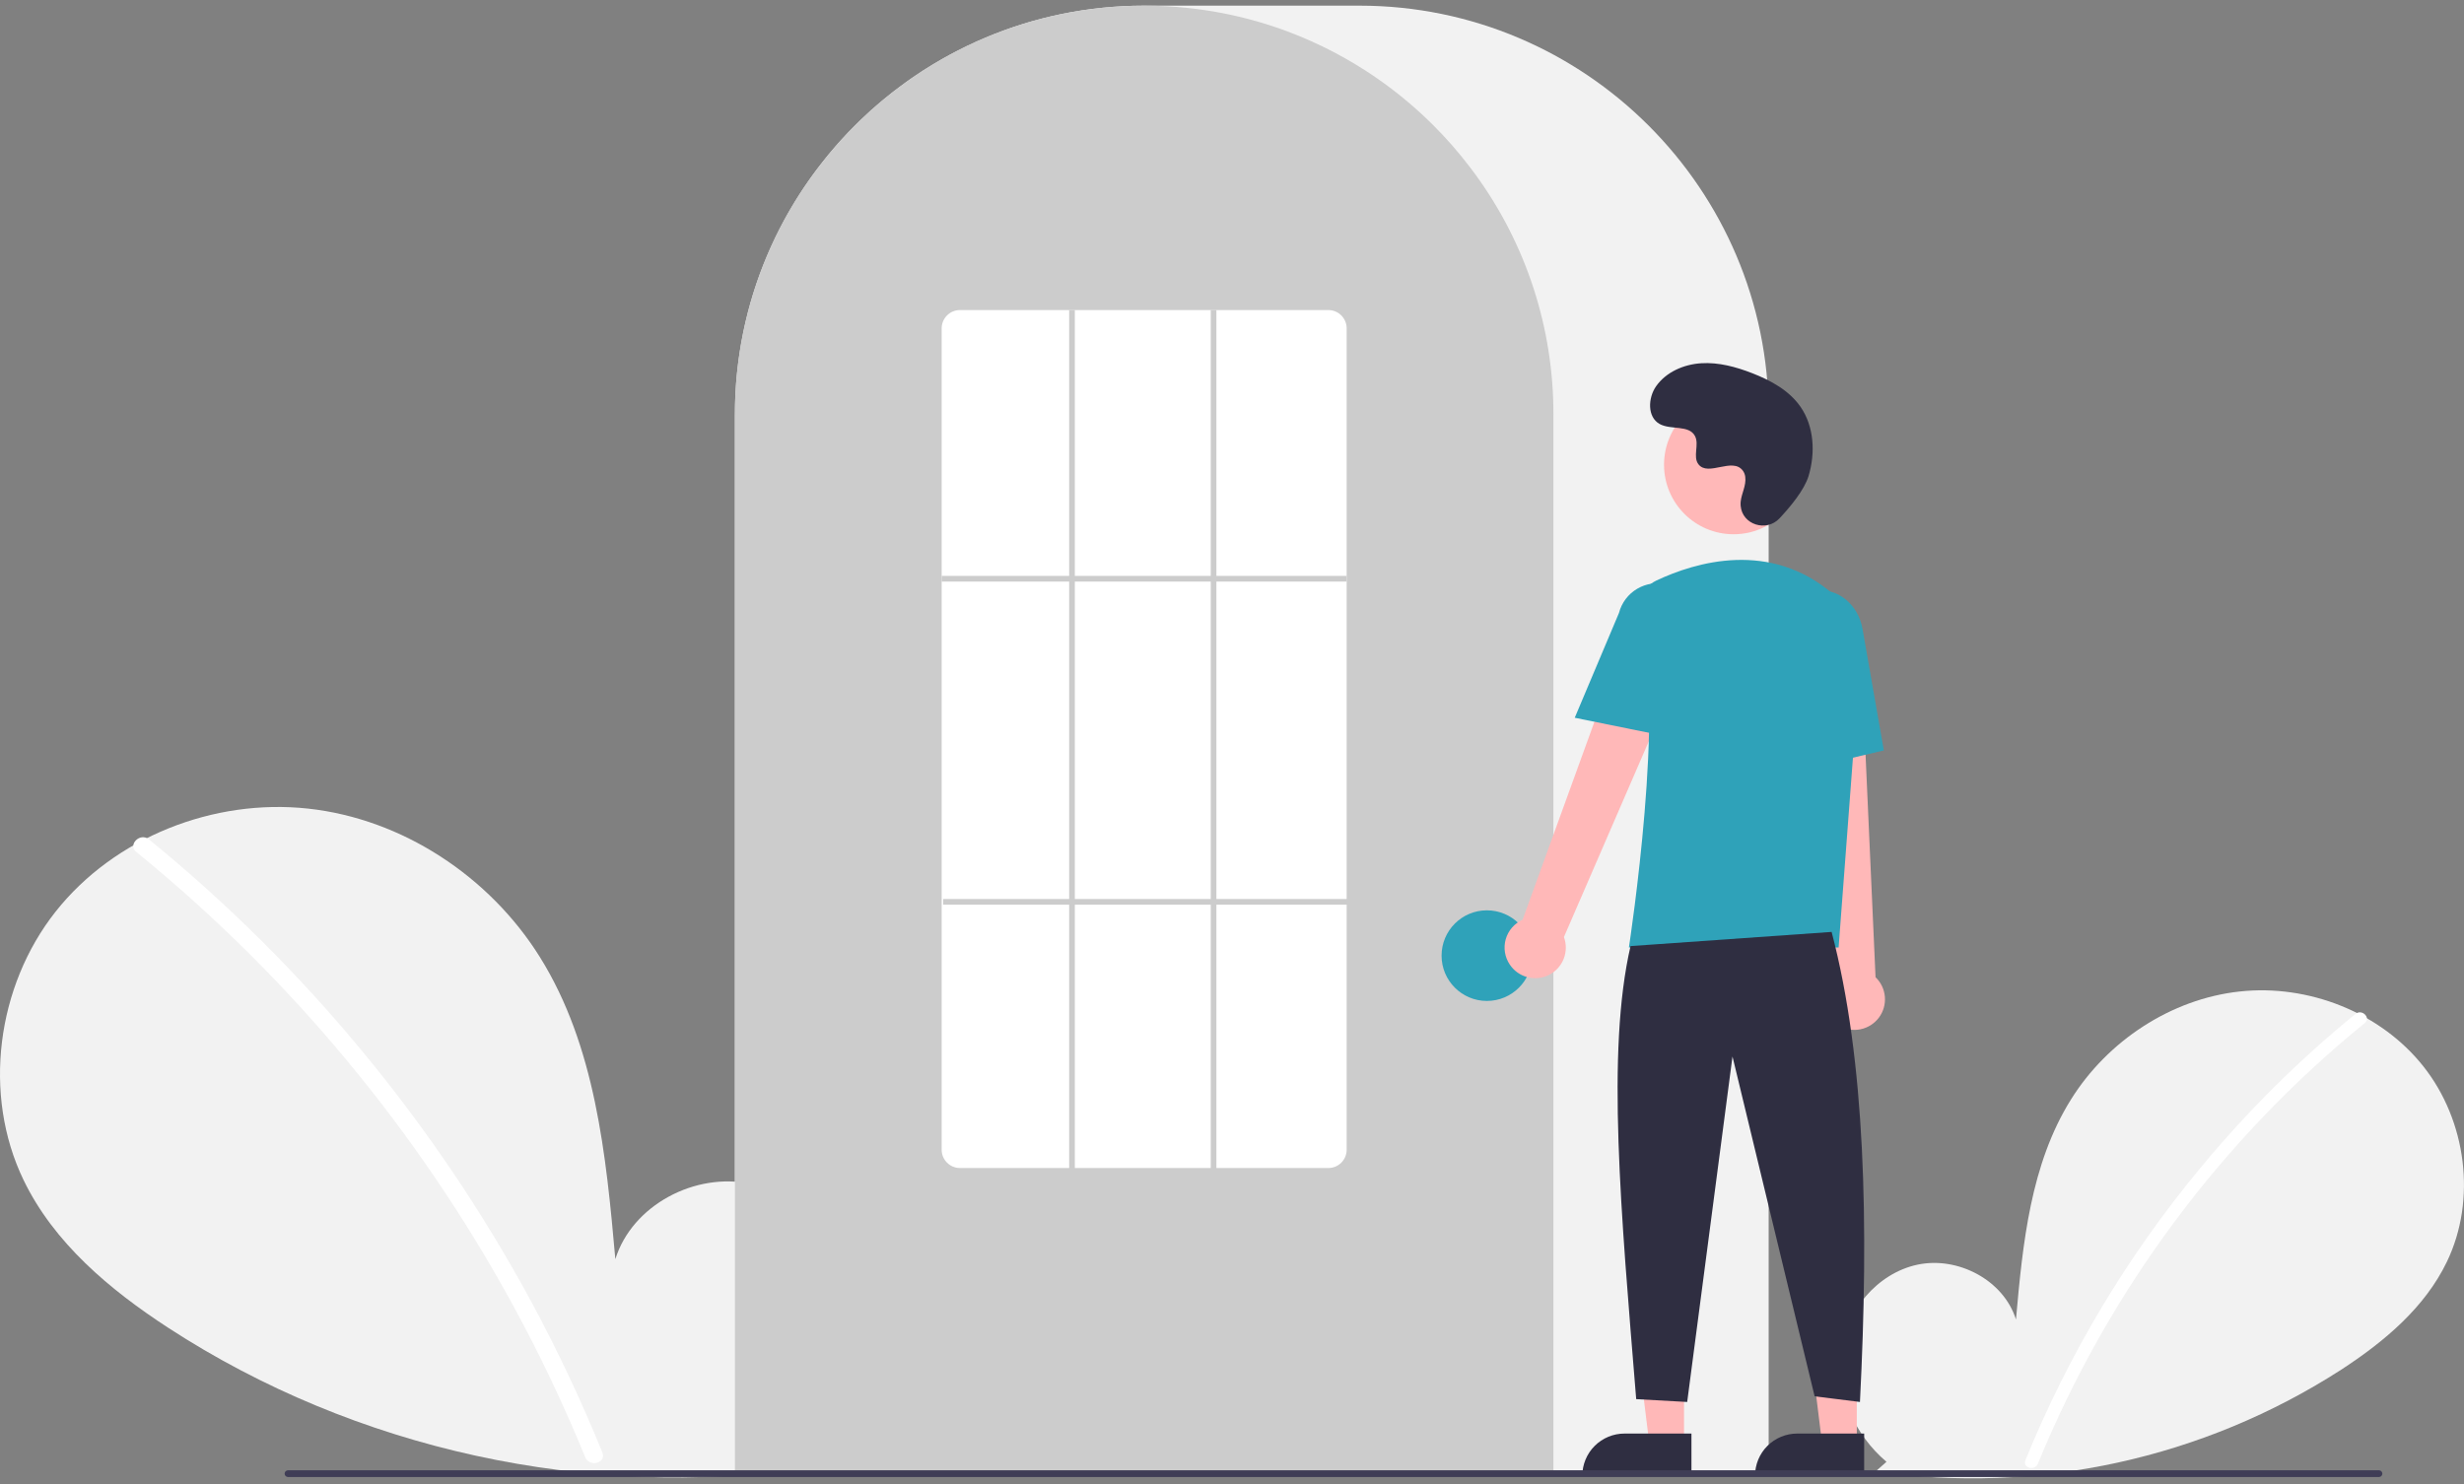 <svg width="327" height="197" viewBox="0 0 327 197" fill="none" xmlns="http://www.w3.org/2000/svg">
    <rect x="0" y="0" width="327" height="197" fill="#808080" stroke="none"/>
    <g clip-path="url(#clip0_23_46801)">
        <path
            d="M250.356 194.038C246.169 190.501 243.626 184.913 244.293 179.472C244.96 174.032 249.091 169.031 254.448 167.876C259.806 166.72 265.914 169.918 267.541 175.152C268.437 165.062 269.469 154.548 274.834 145.955C279.691 138.175 288.105 132.607 297.223 131.611C306.342 130.615 315.942 134.377 321.629 141.574C327.316 148.771 328.708 159.234 324.725 167.497C321.791 173.584 316.386 178.114 310.722 181.799C292.42 193.607 270.47 198.409 248.91 195.321L250.356 194.038Z"
            fill="#F2F2F2" />
        <path
            d="M312.611 134.582C305.087 140.711 298.185 147.565 292.004 155.045C282.33 166.712 274.503 179.793 268.793 193.832C268.375 194.856 270.039 195.302 270.452 194.289C279.793 171.473 294.706 151.363 313.827 135.798C314.685 135.099 313.462 133.889 312.611 134.582Z"
            fill="white" />
        <path
            d="M105.267 193.078C111.017 188.219 114.509 180.544 113.593 173.072C112.678 165.6 107.004 158.73 99.645 157.144C92.286 155.557 83.898 159.949 81.663 167.138C80.432 153.278 79.015 138.838 71.646 127.036C64.974 116.349 53.418 108.702 40.894 107.334C28.37 105.966 15.184 111.133 7.373 121.018C-0.438 130.903 -2.35 145.274 3.12 156.623C7.15 164.984 14.575 171.205 22.354 176.267C47.172 192.416 77.959 199.151 107.252 194.84"
            fill="#F2F2F2" />
        <path
            d="M19.759 111.418C30.093 119.835 39.574 129.249 48.063 139.523C56.554 149.787 64.029 160.851 70.384 172.558C73.936 179.125 77.127 185.882 79.943 192.797C80.517 194.203 78.232 194.816 77.665 193.425C72.678 181.233 66.508 169.56 59.244 158.572C52.015 147.624 43.742 137.403 34.539 128.053C29.334 122.767 23.843 117.771 18.089 113.088C16.91 112.128 18.59 110.465 19.759 111.418Z"
            fill="white" />
        <path
            d="M234.721 195.822H97.531V55.062C97.531 25.114 121.895 0.75 151.843 0.75H180.409C210.357 0.75 234.721 25.114 234.721 55.062V195.822Z"
            fill="#F2F2F2" />
        <path
            d="M206.156 195.821H97.531V55.061C97.501 43.585 101.135 32.4 107.904 23.133C108.153 22.793 108.402 22.457 108.659 22.125C111.932 17.832 115.828 14.05 120.218 10.906C120.466 10.725 120.715 10.548 120.967 10.371C124.64 7.829 128.614 5.751 132.797 4.185C133.045 4.09 133.298 3.996 133.551 3.906C137.334 2.555 141.256 1.631 145.243 1.148C145.491 1.114 145.744 1.088 145.998 1.062C149.884 0.646 153.804 0.646 157.69 1.062C157.943 1.088 158.196 1.114 158.447 1.149C162.433 1.631 166.354 2.556 170.136 3.906C170.389 3.996 170.642 4.09 170.891 4.185C175.022 5.732 178.949 7.778 182.583 10.28C182.835 10.453 183.088 10.63 183.337 10.808C185.797 12.564 188.108 14.521 190.247 16.657C191.961 18.372 193.559 20.199 195.029 22.127C195.285 22.457 195.534 22.793 195.783 23.133C202.552 32.4 206.186 43.585 206.156 55.061V195.821Z"
            fill="#CCCCCC" />
        <path
            d="M197.326 132.864C200.648 132.864 203.34 130.171 203.34 126.85C203.34 123.528 200.648 120.836 197.326 120.836C194.005 120.836 191.312 123.528 191.312 126.85C191.312 130.171 194.005 132.864 197.326 132.864Z"
            fill="#2FA2B9" />
        <path d="M223.488 191.602H218.88L216.688 173.828L223.489 173.829L223.488 191.602Z"
            fill="#FFB8B8" />
        <path
            d="M215.588 190.289H224.474V195.884H209.992C209.992 195.15 210.137 194.422 210.418 193.743C210.699 193.064 211.111 192.448 211.631 191.928C212.151 191.408 212.767 190.996 213.446 190.715C214.125 190.434 214.853 190.289 215.588 190.289Z"
            fill="#2F2E41" />
        <path d="M246.418 191.602H241.81L239.617 173.828L246.418 173.829L246.418 191.602Z"
            fill="#FFB8B8" />
        <path
            d="M238.509 190.289H247.396V195.884H232.914C232.914 195.15 233.059 194.422 233.34 193.743C233.621 193.064 234.033 192.448 234.553 191.928C235.073 191.408 235.689 190.996 236.368 190.715C237.047 190.434 237.775 190.289 238.509 190.289Z"
            fill="#2F2E41" />
        <path
            d="M200.369 128.043C200.037 127.554 199.817 126.999 199.723 126.417C199.629 125.834 199.665 125.237 199.826 124.67C199.988 124.102 200.272 123.577 200.659 123.131C201.045 122.684 201.525 122.329 202.064 122.088L217.728 78.914L225.436 83.121L207.551 124.379C207.895 125.311 207.885 126.338 207.523 127.263C207.161 128.189 206.472 128.95 205.587 129.401C204.702 129.853 203.682 129.964 202.72 129.714C201.758 129.463 200.922 128.869 200.369 128.043Z"
            fill="#FFB8B8" />
        <path
            d="M244.057 136.157C243.545 135.863 243.104 135.461 242.764 134.978C242.424 134.495 242.194 133.944 242.091 133.363C241.987 132.782 242.012 132.185 242.164 131.615C242.316 131.044 242.591 130.514 242.97 130.061L238.117 84.391L246.889 84.791L248.906 129.715C249.624 130.402 250.065 131.328 250.145 132.319C250.226 133.309 249.94 134.295 249.343 135.089C248.745 135.883 247.877 136.43 246.903 136.627C245.929 136.824 244.916 136.657 244.057 136.157Z"
            fill="#FFB8B8" />
        <path
            d="M230.067 70.916C235.166 70.916 239.299 66.783 239.299 61.685C239.299 56.586 235.166 52.453 230.067 52.453C224.969 52.453 220.836 56.586 220.836 61.685C220.836 66.783 224.969 70.916 230.067 70.916Z"
            fill="#FFB8B8" />
        <path
            d="M244.003 125.766H216.172L216.205 125.55C216.255 125.226 221.166 93.061 217.544 82.537C217.181 81.503 217.213 80.371 217.634 79.359C218.055 78.347 218.836 77.527 219.825 77.056C225.002 74.618 234.938 71.617 243.324 78.901C244.558 79.991 245.522 81.353 246.139 82.879C246.756 84.405 247.01 86.054 246.88 87.695L244.003 125.766Z"
            fill="#2FA2B9" />
        <path
            d="M221.514 97.816L208.984 95.274L214.858 81.356C215.209 80.007 216.081 78.854 217.282 78.148C218.483 77.442 219.915 77.241 221.264 77.589C222.612 77.937 223.768 78.806 224.477 80.005C225.186 81.204 225.391 82.636 225.046 83.986L221.514 97.816Z"
            fill="#2FA2B9" />
        <path
            d="M237.56 102.536L236.806 85.268C236.235 82.022 238.093 78.954 240.951 78.452C243.81 77.953 246.601 80.204 247.175 83.474L250.006 99.609L237.56 102.536Z"
            fill="#2FA2B9" />
        <path
            d="M243.077 123.703C247.555 140.759 248.043 162.443 246.835 186.096L240.821 185.345L229.921 140.241L223.908 186.096L217.142 185.72C215.121 160.902 213.153 139.596 216.39 125.582L243.077 123.703Z"
            fill="#2F2E41" />
        <path
            d="M236.15 68.816C234.428 70.65 231.23 69.665 231.006 67.159C230.988 66.965 230.989 66.769 231.009 66.575C231.125 65.464 231.767 64.457 231.613 63.284C231.578 62.993 231.469 62.715 231.297 62.477C229.925 60.639 226.703 63.299 225.408 61.635C224.614 60.615 225.547 59.009 224.938 57.869C224.134 56.364 221.751 57.106 220.257 56.282C218.595 55.365 218.694 52.815 219.788 51.263C221.123 49.371 223.463 48.362 225.773 48.216C228.084 48.071 230.379 48.696 232.536 49.536C234.987 50.491 237.418 51.812 238.926 53.967C240.76 56.588 240.937 60.111 240.019 63.176C239.461 65.04 237.557 67.318 236.15 68.816Z"
            fill="#2F2E41" />
        <path
            d="M315.716 196.059H38.22C38.101 196.059 37.988 196.011 37.904 195.928C37.82 195.844 37.773 195.73 37.773 195.612C37.773 195.493 37.82 195.379 37.904 195.296C37.988 195.212 38.101 195.164 38.22 195.164H315.716C315.835 195.164 315.948 195.212 316.032 195.296C316.116 195.379 316.163 195.493 316.163 195.612C316.163 195.73 316.116 195.844 316.032 195.928C315.948 196.011 315.835 196.059 315.716 196.059Z"
            fill="#3F3D56" />
        <path
            d="M176.274 155.043H127.412C126.768 155.046 126.15 154.794 125.692 154.342C125.234 153.89 124.974 153.275 124.969 152.631V43.568C124.974 42.924 125.234 42.309 125.692 41.857C126.15 41.405 126.768 41.153 127.412 41.156H176.274C176.917 41.153 177.536 41.405 177.994 41.857C178.452 42.309 178.712 42.924 178.717 43.568V152.631C178.712 153.275 178.452 153.89 177.994 154.342C177.536 154.794 176.917 155.046 176.274 155.043Z"
            fill="white" />
        <path d="M178.717 76.445H124.969V77.197H178.717V76.445Z" fill="#CCCCCC" />
        <path d="M178.912 119.336H125.164V120.088H178.912V119.336Z" fill="#CCCCCC" />
        <path d="M142.642 41.156H141.891V155.418H142.642V41.156Z" fill="#CCCCCC" />
        <path d="M161.431 41.156H160.68V155.418H161.431V41.156Z" fill="#CCCCCC" />
    </g>
    <defs>
        <clipPath id="clip0_23_46801">
            <rect width="327" height="195.5" fill="white" transform="translate(0 0.75)" />
        </clipPath>
    </defs>
</svg>
